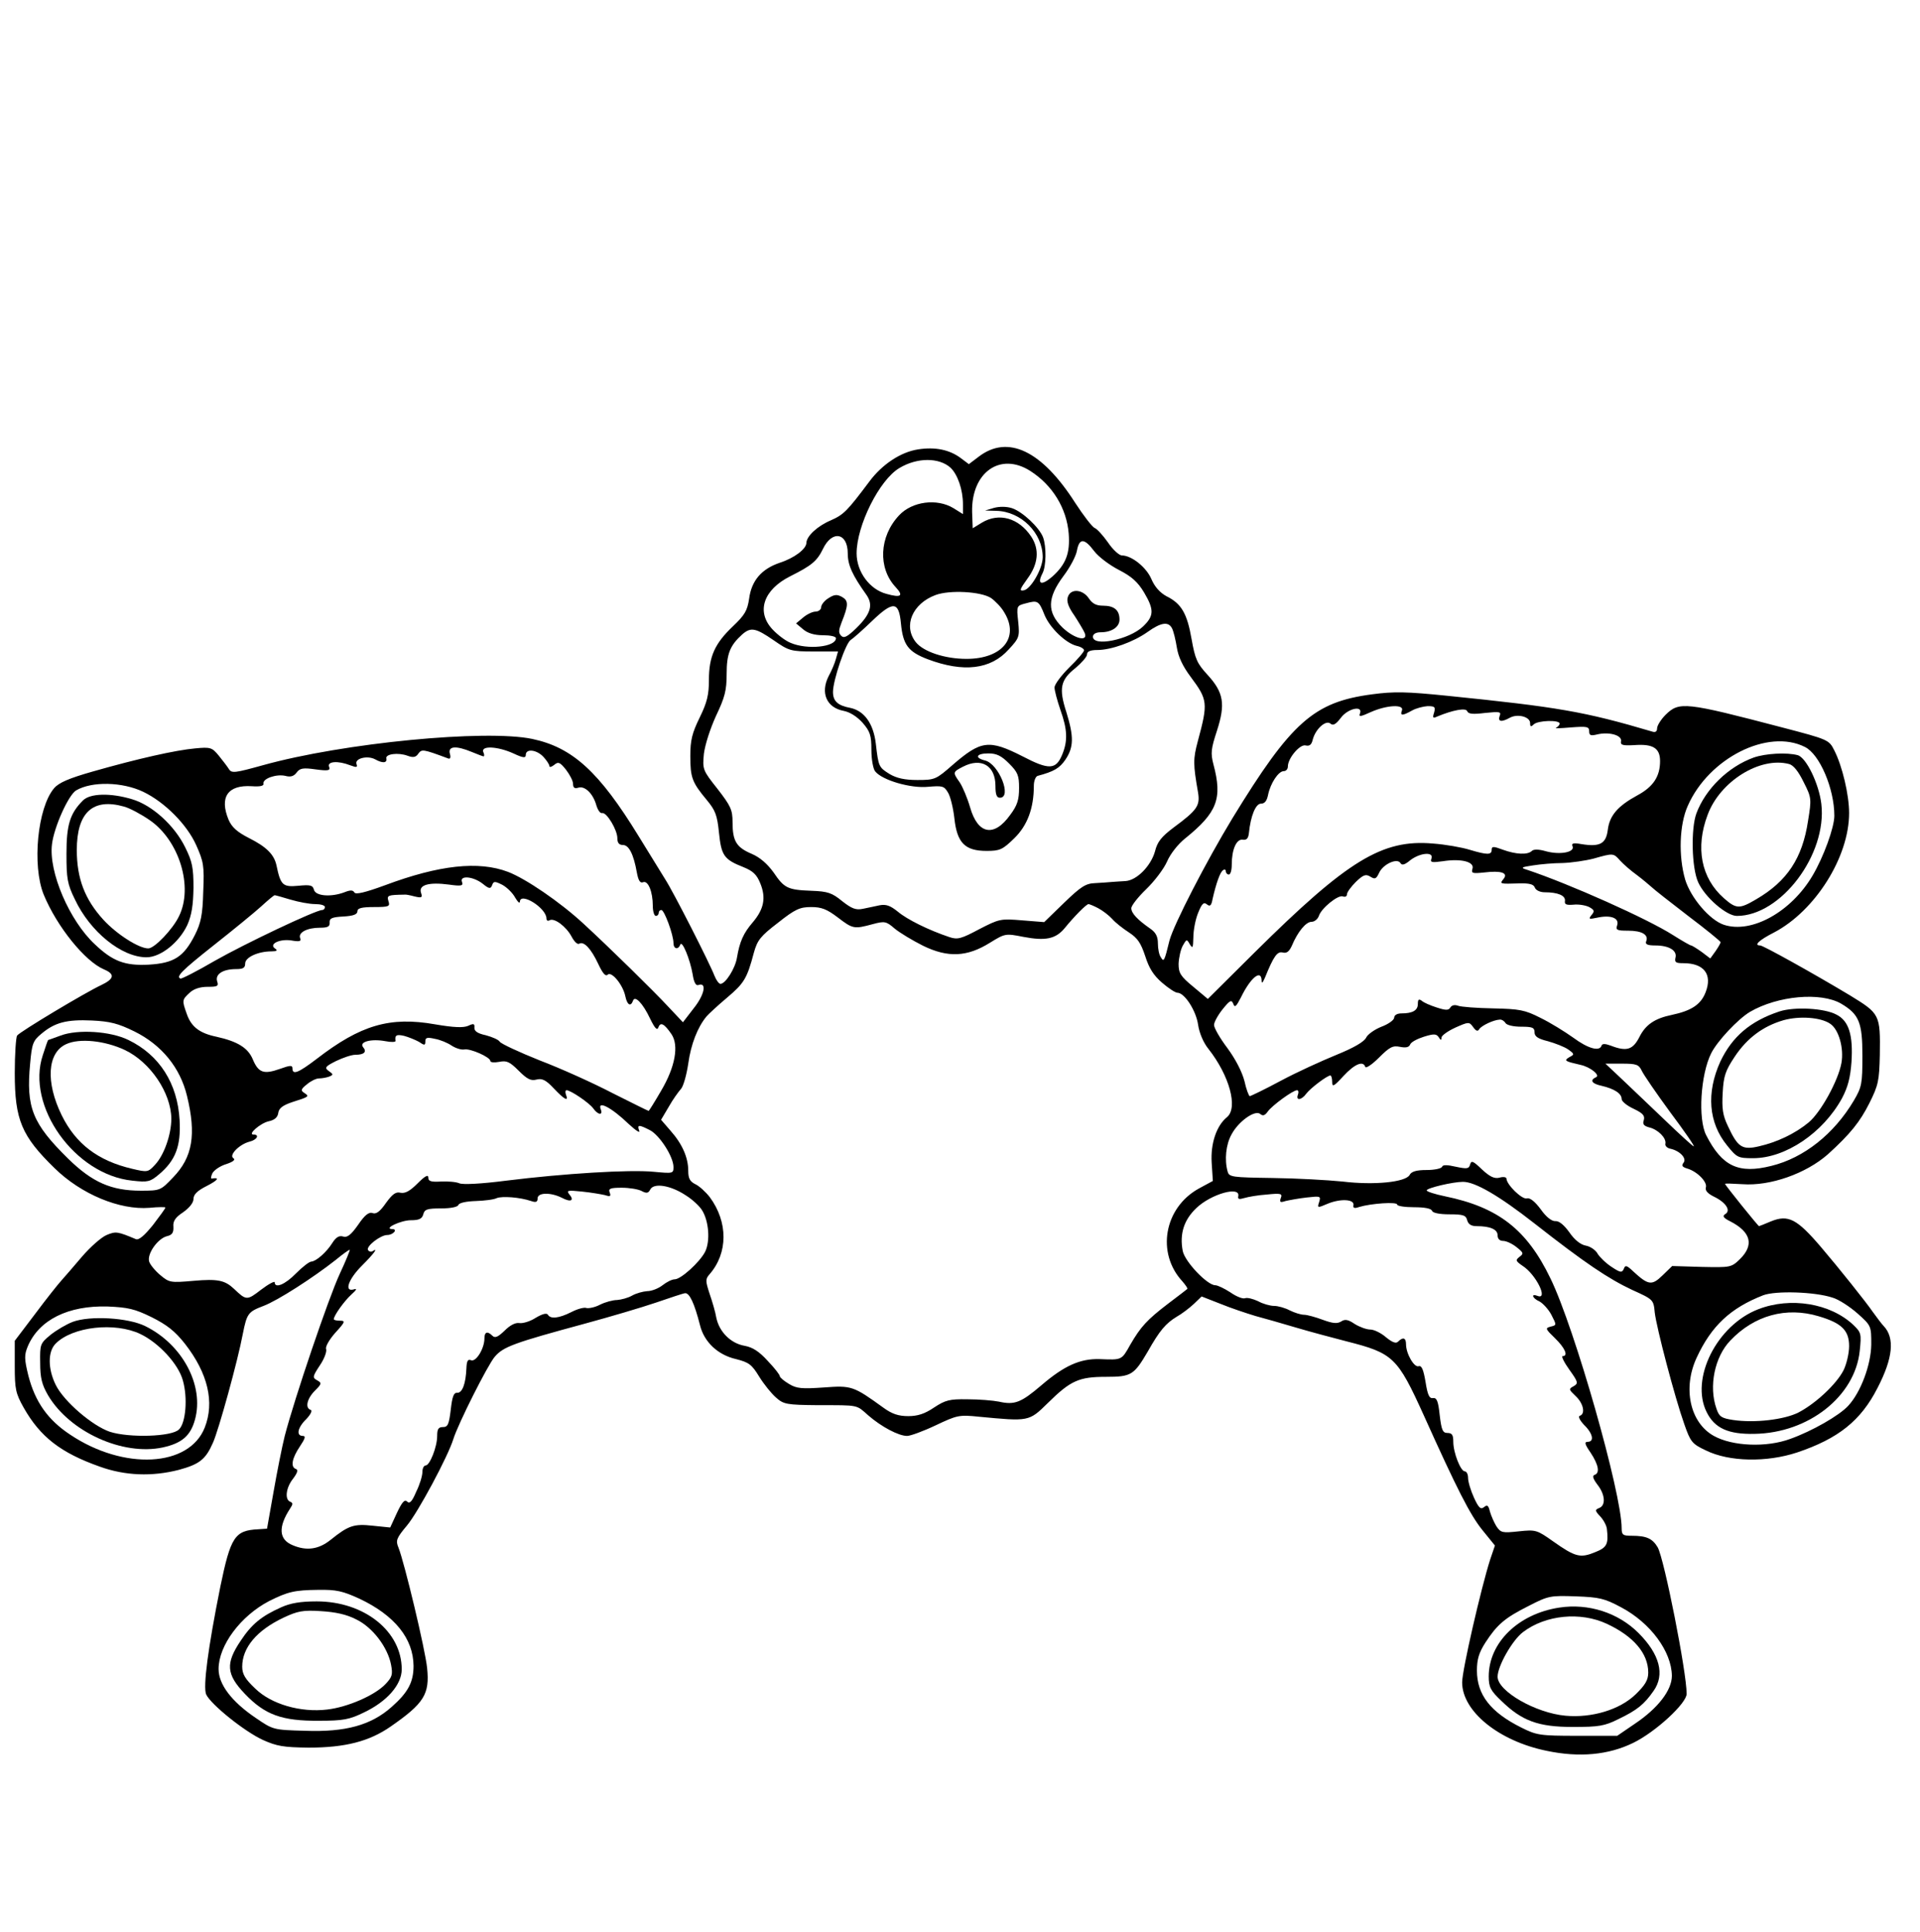 <?xml version="1.0" standalone="no"?>
<!DOCTYPE svg PUBLIC "-//W3C//DTD SVG 20010904//EN"
 "http://www.w3.org/TR/2001/REC-SVG-20010904/DTD/svg10.dtd">
<svg version="1.0" xmlns="http://www.w3.org/2000/svg"
 width="650pt" height="654pt" viewBox="0 0 650 654"
 preserveAspectRatio="xMidYMid meet">
<g transform="translate(0,654) scale(0.1,-0.1)"
fill="#000000" stroke="none">
<path d="M3108 5019 c-59 -9 -122 -51 -165 -109 -75 -100 -87 -112 -130 -131
-45 -19 -82 -53 -83 -76 0 -21 -41 -52 -91 -68 -61 -21 -95 -60 -103 -122 -6
-40 -15 -55 -55 -93 -61 -58 -81 -102 -81 -181 0 -50 -6 -76 -31 -127 -26 -53
-32 -77 -32 -131 0 -73 6 -89 56 -149 29 -35 35 -51 41 -110 8 -78 17 -91 83
-117 32 -13 45 -25 57 -55 20 -49 12 -87 -25 -131 -32 -37 -45 -66 -54 -120
-6 -37 -39 -89 -56 -89 -5 0 -14 12 -20 27 -16 42 -138 282 -167 327 -14 23
-54 88 -90 146 -133 217 -223 300 -360 329 -158 33 -639 -13 -912 -89 -94 -26
-106 -28 -115 -13 -5 8 -21 29 -34 45 -23 28 -28 30 -80 25 -67 -6 -195 -35
-346 -78 -81 -23 -116 -38 -132 -57 -56 -66 -75 -261 -35 -360 45 -109 140
-226 204 -253 38 -16 35 -32 -9 -53 -52 -24 -276 -158 -285 -171 -4 -5 -8 -63
-8 -127 0 -158 23 -213 135 -322 90 -88 220 -142 321 -134 30 3 54 3 54 1 0
-3 -19 -29 -42 -59 -30 -37 -48 -52 -58 -48 -62 26 -68 27 -99 14 -17 -7 -55
-40 -84 -74 -28 -33 -60 -70 -70 -81 -10 -11 -50 -61 -88 -112 l-69 -91 0 -86
c0 -77 3 -92 30 -140 56 -99 125 -153 258 -200 86 -31 177 -34 267 -11 70 19
91 35 116 92 19 42 84 277 101 368 14 70 18 75 70 95 48 18 169 96 245 156 23
19 44 34 47 34 2 0 -13 -37 -34 -82 -38 -82 -153 -421 -186 -548 -9 -36 -26
-121 -38 -190 l-22 -124 -30 -2 c-79 -4 -93 -25 -128 -194 -42 -209 -59 -339
-48 -365 16 -34 129 -125 192 -154 47 -21 69 -25 155 -26 123 0 205 21 277 71
114 79 133 110 124 198 -6 62 -77 358 -97 408 -10 24 -7 32 29 75 37 44 139
234 157 293 16 51 116 250 140 278 29 34 65 47 305 112 85 23 193 55 240 71
47 16 91 31 99 32 15 2 32 -34 51 -109 14 -56 60 -100 122 -114 43 -11 53 -18
78 -59 16 -26 42 -58 57 -71 26 -23 35 -25 143 -26 140 0 128 2 170 -35 44
-38 102 -69 131 -69 11 0 55 16 97 36 72 34 79 36 146 29 169 -16 169 -17 233
46 78 77 106 89 198 89 85 0 94 6 141 86 40 71 61 95 97 117 18 10 44 30 59
44 l26 25 64 -25 c34 -14 88 -32 118 -41 30 -8 93 -26 140 -40 47 -14 123 -34
169 -46 158 -40 172 -54 261 -250 113 -251 157 -337 198 -388 l43 -53 -16 -47
c-31 -97 -95 -375 -95 -416 0 -98 124 -199 287 -232 110 -23 208 -14 292 27
76 37 181 134 181 166 0 74 -76 457 -98 496 -18 30 -38 39 -88 39 -30 0 -34 3
-34 26 0 118 -159 677 -241 845 -80 166 -177 241 -357 278 -34 7 -62 16 -62
20 0 8 89 29 123 29 41 0 122 -47 242 -141 171 -134 250 -187 331 -225 71 -32
72 -33 76 -76 6 -52 68 -288 100 -378 21 -60 26 -67 73 -89 79 -39 206 -41
309 -7 140 47 216 108 272 218 53 102 59 170 21 210 -7 7 -23 29 -37 48 -21
31 -116 150 -175 219 -82 96 -111 111 -170 87 -21 -9 -39 -16 -40 -16 -3 0
-115 139 -115 143 0 2 26 1 59 -1 94 -7 215 36 289 101 76 69 109 110 141 174
30 60 33 75 35 162 2 138 0 140 -101 202 -125 75 -294 169 -304 169 -23 0 -4
18 47 44 139 73 254 255 254 404 0 62 -23 159 -50 212 -18 36 -20 37 -177 78
-328 86 -348 88 -394 43 -16 -16 -29 -37 -29 -46 0 -11 -6 -15 -17 -11 -230
68 -319 83 -693 121 -138 14 -180 15 -255 5 -197 -26 -273 -93 -473 -420 -88
-145 -199 -360 -213 -414 -17 -70 -19 -73 -29 -56 -6 8 -10 29 -10 47 0 23 -7
37 -26 50 -43 30 -64 52 -64 69 0 9 23 38 50 64 28 27 60 69 71 94 11 26 38
60 61 78 109 88 127 135 96 251 -10 38 -8 53 12 114 29 90 23 129 -32 189 -35
38 -42 53 -54 121 -15 86 -34 120 -85 145 -22 12 -40 32 -51 58 -17 40 -67 80
-100 80 -9 0 -31 20 -47 44 -17 24 -37 46 -45 49 -8 3 -38 42 -66 85 -113 177
-228 232 -327 156 l-33 -25 -28 21 c-38 28 -86 38 -144 29z m110 -62 c24 -23
42 -74 42 -124 l0 -33 -32 20 c-56 34 -140 23 -184 -24 -68 -72 -72 -179 -12
-243 28 -30 19 -37 -31 -23 -57 15 -101 75 -101 137 0 94 77 249 145 289 60
36 134 36 173 1z m270 -11 c75 -48 123 -126 130 -212 5 -66 -9 -104 -56 -146
-36 -31 -52 -26 -33 11 13 24 14 91 2 123 -13 33 -69 86 -105 98 -19 6 -42 6
-61 1 l-30 -9 38 -1 c84 -2 157 -75 157 -157 0 -38 -40 -108 -64 -112 -16 -3
-14 3 12 39 37 50 42 99 13 143 -42 63 -109 82 -167 47 l-31 -19 -2 55 c-3
134 95 204 197 139z m-618 -279 c0 -40 16 -74 63 -140 24 -34 15 -65 -34 -113
-31 -30 -42 -35 -51 -26 -10 10 -9 19 1 45 24 60 24 74 1 87 -17 9 -26 8 -46
-5 -13 -8 -24 -22 -24 -30 0 -8 -9 -15 -19 -15 -10 0 -29 -9 -42 -20 l-24 -20
24 -20 c15 -13 38 -20 67 -20 24 0 44 -4 44 -10 0 -30 -97 -40 -153 -16 -18 7
-45 28 -61 45 -57 60 -32 135 60 181 72 36 90 51 110 92 31 65 84 55 84 -15z
m834 8 c15 -20 53 -48 84 -64 43 -22 64 -41 85 -76 35 -59 34 -80 -4 -116 -47
-44 -169 -69 -169 -34 0 9 10 15 26 15 38 0 64 18 64 43 0 32 -18 47 -56 47
-23 0 -36 7 -48 25 -21 31 -62 34 -71 4 -5 -14 2 -34 22 -62 15 -23 31 -50 35
-59 13 -32 -35 -20 -75 18 -53 52 -52 100 3 174 22 29 43 68 46 87 8 42 25 42
58 -2z m-349 -159 c14 -10 35 -31 45 -49 52 -85 -7 -157 -128 -157 -73 0 -146
24 -172 57 -43 55 -11 130 67 159 48 18 154 12 188 -10z m181 -57 c18 -44 72
-96 109 -105 14 -3 25 -10 25 -15 0 -5 -22 -31 -50 -58 -27 -27 -50 -57 -50
-68 0 -10 9 -44 20 -76 24 -67 25 -105 6 -151 -21 -51 -44 -53 -134 -6 -114
58 -141 54 -237 -29 -56 -49 -60 -51 -119 -51 -43 0 -70 6 -94 20 -37 23 -38
25 -47 103 -8 68 -39 111 -86 121 -43 8 -59 23 -59 54 0 40 43 166 60 176 8 5
41 34 72 64 72 69 91 67 98 -8 7 -73 25 -96 90 -121 122 -46 214 -35 275 33
36 39 37 43 32 94 -6 54 -5 54 26 62 40 11 44 9 63 -39z m432 -46 c5 -10 12
-39 16 -64 5 -32 20 -64 47 -100 58 -78 59 -88 24 -218 -16 -60 -16 -77 1
-174 7 -44 -3 -59 -83 -118 -41 -31 -55 -48 -63 -81 -14 -49 -61 -97 -99 -100
-14 -1 -35 -2 -46 -3 -11 -1 -37 -3 -57 -4 -32 -1 -48 -11 -105 -66 l-68 -66
-75 6 c-73 6 -77 5 -145 -30 -60 -32 -73 -36 -100 -27 -72 24 -144 60 -175 86
-26 21 -40 26 -62 22 -15 -3 -41 -9 -57 -12 -24 -5 -38 1 -70 26 -34 28 -49
33 -103 35 -82 3 -93 9 -129 62 -21 29 -46 51 -74 63 -52 22 -65 43 -65 107 0
42 -6 55 -51 113 -50 63 -51 66 -46 119 4 31 21 84 41 128 30 63 36 86 36 142
0 68 11 96 53 134 29 25 45 22 106 -20 52 -36 58 -38 137 -38 l81 0 -7 -25
c-4 -15 -15 -41 -25 -59 -28 -56 -7 -106 51 -117 21 -4 45 -19 64 -40 26 -30
30 -43 30 -92 0 -32 6 -65 13 -73 24 -30 121 -58 179 -52 48 4 54 3 67 -19 8
-12 18 -52 22 -88 9 -83 36 -110 109 -110 45 0 54 4 94 43 44 43 66 101 66
178 0 16 6 31 13 33 56 15 74 26 94 55 28 42 29 77 3 161 -26 80 -20 109 31
149 21 18 39 38 39 46 0 10 11 15 35 15 47 0 122 27 170 61 46 33 71 36 83 12z
m778 -278 c-7 -18 2 -18 34 0 14 8 38 14 53 15 25 0 27 -3 22 -22 -6 -18 -4
-20 11 -13 53 22 97 30 101 18 4 -10 20 -11 61 -6 49 5 55 4 49 -10 -7 -20 6
-22 35 -6 26 14 68 3 68 -18 0 -13 3 -14 12 -5 14 14 88 16 88 3 0 -5 -6 -11
-12 -14 -7 -3 15 -2 50 1 54 4 62 3 62 -13 0 -14 5 -16 26 -11 40 10 85 -2 82
-22 -3 -14 5 -16 44 -14 64 5 88 -10 88 -54 0 -52 -23 -87 -77 -116 -66 -36
-94 -68 -100 -117 -6 -47 -27 -58 -89 -48 -28 5 -35 3 -30 -8 7 -20 -44 -29
-91 -16 -24 7 -41 7 -47 1 -14 -14 -54 -12 -98 4 -32 12 -38 12 -38 0 0 -18
-15 -18 -75 0 -26 8 -82 18 -124 21 -172 15 -289 -57 -604 -369 l-158 -157
-49 41 c-44 36 -50 47 -50 78 1 21 7 48 14 61 13 23 14 23 24 5 10 -16 11 -12
12 23 0 24 7 61 16 83 13 32 19 38 30 29 10 -8 15 -5 19 18 12 53 26 93 36 98
5 4 9 1 9 -4 0 -6 5 -11 10 -11 6 0 10 15 10 34 0 51 16 87 37 84 13 -2 19 4
21 22 6 59 23 100 41 100 13 0 20 10 24 30 8 39 35 80 53 80 8 0 14 7 14 16 0
28 41 76 60 71 13 -3 20 2 24 19 9 36 44 68 60 55 9 -8 18 -3 35 19 23 32 76
44 65 15 -5 -12 2 -11 37 5 54 24 114 27 105 5z m1364 -123 c50 -24 100 -141
100 -233 0 -39 -36 -139 -74 -203 -72 -122 -206 -197 -300 -166 -48 16 -112
91 -131 153 -23 79 -20 186 9 250 71 161 271 262 396 199z m-4513 -17 c19 -8
38 -15 40 -15 3 0 3 7 -1 15 -8 22 49 19 102 -5 34 -16 42 -16 42 -5 0 22 37
18 60 -7 11 -12 20 -26 20 -31 0 -5 7 -3 16 4 14 12 20 9 40 -16 13 -17 24
-38 24 -48 0 -13 5 -17 18 -13 22 7 50 -20 61 -60 5 -16 13 -28 20 -26 15 3
51 -57 51 -85 0 -16 6 -23 19 -23 20 0 36 -31 47 -93 5 -27 11 -37 21 -33 17
7 33 -32 33 -80 0 -19 5 -34 10 -34 6 0 10 5 10 10 0 6 4 10 9 10 10 0 41 -84
41 -112 0 -20 16 -24 23 -5 6 16 33 -49 42 -101 4 -27 11 -39 19 -36 30 11 21
-33 -15 -78 l-37 -48 -49 52 c-50 54 -200 201 -288 282 -79 73 -195 152 -255
175 -100 38 -234 23 -416 -45 -68 -25 -99 -32 -104 -25 -5 9 -14 9 -34 1 -45
-17 -97 -13 -103 8 -4 16 -12 18 -53 14 -53 -5 -60 2 -74 69 -8 37 -34 63 -94
93 -39 20 -57 36 -68 61 -32 77 -3 119 78 114 29 -2 42 1 40 9 -3 17 44 33 74
26 18 -5 29 -1 38 11 11 15 22 17 64 11 44 -6 51 -4 46 9 -7 18 30 21 71 5 22
-8 26 -8 22 4 -7 19 37 30 63 16 25 -14 41 -13 38 3 -4 15 40 21 72 9 19 -7
28 -5 36 7 12 16 15 16 101 -16 7 -3 10 3 6 16 -7 26 21 28 74 6z m1819 -39
c30 -30 34 -41 34 -83 0 -40 -6 -59 -30 -91 -55 -77 -110 -66 -136 26 -9 31
-25 69 -35 84 -24 34 -24 35 11 53 62 32 110 4 110 -65 0 -29 4 -40 15 -40 42
0 -3 114 -50 126 -37 9 -30 24 11 24 28 0 44 -8 70 -34z m-2931 -96 c73 -35
148 -111 179 -180 25 -56 28 -70 24 -158 -2 -79 -8 -106 -28 -146 -38 -75 -71
-96 -157 -101 -80 -4 -121 11 -182 69 -86 80 -157 245 -145 339 7 58 56 167
82 182 53 31 156 29 227 -5z m4361 -226 c-5 -13 1 -14 38 -9 63 10 108 -2 101
-25 -5 -16 0 -17 39 -13 58 7 83 -1 66 -22 -14 -17 -13 -17 53 -15 35 1 49 -3
53 -14 3 -9 18 -16 33 -16 45 0 71 -11 69 -29 -2 -12 4 -15 29 -13 17 2 41 -2
53 -8 18 -10 19 -14 8 -27 -11 -14 -9 -15 19 -9 46 10 75 -1 68 -25 -6 -17 -1
-19 37 -19 47 0 70 -14 61 -36 -4 -10 4 -14 31 -14 46 0 75 -17 68 -42 -3 -15
1 -18 27 -18 70 0 99 -38 75 -99 -16 -41 -48 -62 -114 -76 -58 -12 -89 -33
-110 -75 -22 -43 -43 -50 -97 -29 -19 7 -29 7 -31 0 -7 -21 -46 -10 -96 27
-28 20 -78 51 -111 67 -53 27 -71 30 -160 32 -55 1 -109 5 -119 9 -11 4 -21 2
-26 -6 -6 -10 -15 -10 -46 0 -22 7 -45 17 -51 23 -10 7 -13 4 -13 -11 0 -22
-18 -32 -56 -32 -14 0 -24 -6 -24 -14 0 -8 -19 -22 -43 -31 -23 -9 -47 -26
-52 -37 -7 -14 -41 -34 -100 -58 -49 -20 -135 -59 -189 -88 -54 -29 -102 -52
-105 -52 -3 0 -12 23 -18 51 -8 31 -30 74 -58 112 -25 33 -45 68 -45 78 0 9
13 33 29 53 25 31 30 33 36 19 5 -15 10 -10 26 21 32 66 68 96 70 59 0 -13 3
-11 11 7 30 74 42 91 61 86 13 -3 21 3 30 22 20 48 48 82 67 82 10 0 21 9 25
20 8 26 65 72 81 66 8 -3 14 0 14 7 0 7 14 26 30 42 26 25 34 27 49 18 16 -10
20 -8 30 13 13 29 61 51 72 33 5 -9 15 -6 34 10 33 25 80 29 71 5z m639 -7
c11 -12 36 -34 57 -49 20 -15 42 -34 50 -41 7 -7 63 -51 123 -97 61 -46 110
-86 110 -89 0 -3 -8 -17 -17 -30 l-18 -25 -29 22 c-17 12 -33 22 -36 22 -3 0
-31 16 -61 35 -86 55 -350 173 -494 221 -23 7 -21 9 20 15 25 4 70 8 100 8 30
1 78 8 105 15 67 19 67 19 90 -7z m-3851 -78 c22 -18 27 -18 32 -5 5 14 9 14
35 1 16 -9 35 -28 43 -43 9 -15 15 -21 16 -14 1 34 90 -21 90 -57 0 -7 5 -9
10 -6 16 10 57 -21 75 -55 9 -17 20 -28 26 -24 16 9 40 -17 64 -68 15 -32 25
-44 32 -37 13 13 52 -34 60 -73 6 -29 18 -37 26 -15 6 19 33 -8 58 -61 16 -33
24 -41 28 -29 7 19 20 12 44 -23 26 -38 13 -111 -35 -192 -22 -38 -41 -68 -42
-68 -2 0 -56 27 -122 60 -65 34 -176 84 -247 111 -70 28 -130 56 -135 63 -4 7
-25 16 -47 22 -28 6 -40 14 -39 26 1 13 -2 15 -21 6 -16 -7 -48 -6 -112 5
-153 27 -252 -2 -401 -117 -63 -48 -82 -55 -82 -32 0 11 -7 11 -43 -2 -54 -19
-72 -13 -91 32 -16 39 -51 61 -123 77 -58 12 -86 34 -101 78 -16 45 -16 47 10
71 14 13 35 20 61 20 33 0 38 2 32 19 -7 24 20 41 64 41 24 0 31 4 31 19 0 21
44 41 89 41 17 0 22 3 13 9 -24 15 14 34 54 28 28 -5 35 -3 30 8 -7 19 24 35
67 35 27 0 34 4 33 18 -1 14 8 18 47 20 33 2 47 7 47 18 0 10 14 14 56 14 51
0 55 2 49 20 -6 20 -2 21 55 22 3 1 18 -2 33 -6 25 -6 28 -4 22 13 -8 26 27
36 95 27 42 -6 49 -4 44 9 -9 23 38 19 70 -6z m-650 -54 c27 -8 64 -15 83 -15
18 0 33 -4 33 -10 0 -5 -4 -10 -9 -10 -22 0 -262 -114 -364 -172 -60 -35 -113
-62 -116 -60 -16 6 3 26 113 113 66 52 138 111 160 131 23 21 43 38 46 38 3 0
27 -7 54 -15z m2734 -29 c15 -8 36 -24 47 -36 11 -13 37 -33 57 -46 29 -19 40
-35 55 -80 13 -41 28 -65 57 -90 22 -19 45 -34 52 -34 24 0 63 -60 70 -108 4
-28 18 -61 35 -82 71 -90 101 -199 63 -231 -36 -29 -56 -90 -52 -154 l4 -62
-48 -26 c-117 -65 -144 -218 -55 -314 11 -13 19 -24 16 -26 -2 -2 -31 -24 -64
-49 -72 -55 -93 -78 -129 -140 -29 -52 -28 -51 -103 -48 -66 2 -120 -22 -198
-89 -68 -58 -90 -67 -143 -55 -20 4 -68 8 -107 8 -61 1 -75 -3 -113 -28 -31
-21 -55 -29 -87 -29 -33 0 -55 7 -85 29 -101 73 -107 75 -201 68 -74 -5 -92
-4 -118 12 -17 10 -31 22 -31 26 0 5 -18 28 -41 52 -29 32 -51 46 -78 51 -47
8 -86 47 -96 95 -3 19 -14 56 -23 82 -14 43 -14 49 0 65 63 72 63 177 1 261
-14 18 -36 38 -49 44 -18 9 -24 19 -24 45 0 45 -20 91 -60 136 l-32 37 26 44
c14 25 33 51 41 60 8 8 19 46 25 86 9 66 32 124 62 160 7 8 38 37 69 63 58 49
68 65 91 152 12 43 22 56 82 102 58 46 74 53 112 53 35 0 53 -7 90 -35 51 -39
55 -40 118 -23 41 11 46 10 75 -15 17 -14 60 -40 96 -58 84 -41 149 -38 226
10 52 32 53 32 114 20 74 -14 108 -7 138 28 34 42 75 83 82 83 3 0 18 -6 33
-14z m2515 -323 c61 -36 72 -64 72 -176 0 -95 -2 -106 -29 -152 -67 -113 -169
-194 -279 -221 -111 -28 -167 -2 -221 104 -28 55 -19 205 17 277 21 42 91 116
131 140 94 55 240 68 309 28z m-5778 -94 c93 -46 155 -123 178 -218 32 -131
19 -208 -47 -276 -42 -44 -43 -45 -109 -45 -100 0 -164 28 -246 108 -122 120
-143 174 -129 322 6 68 10 78 38 101 45 38 85 49 171 45 62 -3 89 -10 144 -37z
m4642 28 c5 -7 27 -12 53 -12 38 0 45 -3 45 -19 0 -14 12 -22 45 -30 25 -7 56
-19 69 -28 21 -15 22 -17 4 -26 -20 -12 -15 -14 37 -26 34 -7 69 -36 53 -42
-22 -10 -14 -22 19 -29 43 -10 68 -26 68 -45 0 -8 19 -23 41 -33 31 -15 38
-23 34 -38 -5 -14 0 -20 19 -25 29 -7 58 -36 54 -55 -2 -7 6 -15 17 -17 32 -7
57 -33 44 -48 -7 -9 -4 -14 13 -19 34 -10 69 -46 63 -64 -3 -11 7 -21 27 -31
40 -19 59 -47 39 -59 -11 -7 -7 -13 17 -25 70 -36 81 -80 32 -128 -29 -28 -32
-28 -129 -26 l-100 3 -33 -32 c-36 -35 -48 -33 -99 14 -22 21 -27 22 -32 8 -6
-13 -11 -13 -41 7 -20 13 -40 33 -47 44 -6 12 -24 25 -40 28 -18 3 -39 20 -56
45 -18 25 -35 39 -47 38 -12 -1 -31 13 -50 40 -20 27 -37 40 -47 37 -16 -5
-69 47 -69 67 0 5 -11 7 -24 3 -17 -4 -32 3 -59 28 -30 29 -36 31 -40 17 -4
-15 -10 -16 -48 -8 -30 7 -45 7 -47 0 -2 -6 -26 -11 -52 -11 -35 0 -52 -5 -58
-17 -14 -24 -119 -35 -227 -22 -49 5 -156 11 -237 12 -137 2 -147 3 -152 22
-11 39 -6 91 13 125 23 44 79 84 97 70 9 -8 16 -6 26 8 14 20 85 72 99 72 5 0
6 -7 3 -15 -8 -21 12 -19 28 3 13 18 71 62 82 62 3 0 6 -10 6 -22 0 -18 5 -16
38 20 38 41 67 53 74 31 2 -6 23 8 46 31 36 36 47 42 71 37 20 -4 31 -2 35 8
3 8 24 19 46 26 35 11 43 10 51 -2 6 -10 9 -11 9 -1 0 7 21 22 47 34 45 20 47
20 60 2 10 -14 16 -16 21 -7 8 12 48 31 69 32 7 1 16 -5 20 -12z m-3679 -63
c19 -13 22 -13 22 2 0 12 6 14 32 8 18 -3 44 -14 57 -23 14 -9 33 -15 43 -13
20 4 88 -26 88 -39 0 -5 13 -6 30 -3 25 5 35 1 66 -30 28 -28 41 -35 60 -30
19 5 32 -1 59 -30 36 -38 51 -46 41 -21 -3 8 -2 15 2 15 14 0 77 -43 90 -61
16 -23 34 -25 26 -4 -13 32 36 7 94 -49 24 -22 40 -33 36 -23 -8 21 -1 21 36
2 33 -17 80 -90 80 -125 0 -22 -2 -22 -67 -16 -82 8 -306 -6 -499 -30 -85 -11
-147 -14 -159 -9 -11 5 -39 7 -62 6 -34 -2 -43 1 -43 13 0 12 -11 6 -36 -19
-26 -26 -42 -35 -58 -32 -16 4 -27 -4 -49 -34 -20 -29 -33 -39 -45 -35 -13 5
-27 -6 -50 -40 -24 -34 -37 -44 -51 -39 -13 4 -24 -3 -36 -22 -20 -32 -55 -62
-71 -63 -7 0 -30 -18 -52 -40 -37 -38 -72 -52 -72 -30 0 5 -21 -6 -46 -25 -48
-37 -50 -37 -92 3 -31 29 -55 34 -136 27 -79 -7 -83 -6 -113 19 -18 15 -35 36
-38 46 -8 26 29 78 60 86 18 4 23 12 22 32 -2 19 7 32 33 49 21 15 35 32 35
45 0 15 13 28 45 44 39 20 45 30 17 25 -4 -1 -3 7 2 18 6 11 27 25 47 31 24 8
32 15 24 20 -16 10 20 47 55 56 25 6 35 24 13 24 -21 0 24 39 52 45 19 4 30
13 32 28 2 16 15 26 48 37 57 18 58 19 40 31 -13 8 -11 13 9 29 13 11 31 20
41 20 10 0 26 3 34 6 15 6 15 8 -1 19 -15 11 -13 15 25 34 23 11 52 21 65 21
30 0 40 10 26 26 -14 18 28 29 76 20 20 -4 35 -3 34 1 -3 19 3 23 29 17 15 -4
37 -13 50 -20z m4140 -98 c6 -13 49 -76 96 -140 48 -64 84 -116 80 -116 -3 0
-49 42 -102 93 -54 51 -119 114 -147 140 l-50 47 56 0 c49 0 57 -3 67 -24z
m-3236 -422 c21 -13 45 -35 54 -49 24 -37 29 -106 11 -142 -19 -36 -82 -93
-103 -93 -9 0 -27 -9 -41 -20 -14 -11 -37 -20 -52 -20 -14 -1 -37 -7 -51 -15
-14 -8 -37 -14 -51 -15 -14 0 -40 -7 -58 -16 -17 -9 -38 -13 -46 -11 -7 3 -30
-3 -51 -14 -42 -21 -70 -24 -79 -9 -4 7 -19 3 -41 -10 -18 -12 -44 -20 -56
-18 -14 2 -32 -8 -50 -26 -22 -21 -32 -26 -41 -17 -17 17 -27 13 -27 -9 0 -34
-28 -80 -45 -74 -11 5 -15 -2 -16 -27 -2 -52 -14 -84 -31 -83 -12 1 -17 -13
-22 -57 -6 -50 -10 -59 -26 -59 -16 0 -20 -7 -20 -30 0 -37 -25 -100 -39 -100
-6 0 -11 -10 -11 -22 0 -13 -9 -43 -21 -67 -14 -33 -22 -42 -31 -33 -8 8 -17
-2 -34 -38 l-23 -50 -59 6 c-64 7 -82 1 -143 -48 -40 -32 -81 -38 -128 -18
-47 19 -50 61 -9 124 10 15 10 19 1 23 -20 7 -15 48 9 78 15 20 18 30 10 33
-19 6 -14 36 13 76 18 27 21 36 10 36 -23 0 -18 28 12 57 15 16 21 29 15 31
-20 6 -13 38 14 65 23 23 24 26 8 35 -17 9 -16 13 9 51 15 22 24 47 21 55 -3
8 10 31 31 55 34 37 35 41 16 41 -11 0 -21 2 -21 5 0 12 35 61 59 83 18 16 21
22 9 18 -34 -10 -19 34 27 80 42 42 57 63 36 49 -5 -3 -12 -1 -15 4 -8 12 42
51 65 51 20 0 37 20 17 20 -32 1 29 30 63 30 28 0 38 5 42 20 4 17 14 20 60
20 34 0 57 5 59 12 3 7 27 12 59 13 30 1 62 5 71 10 19 7 77 3 116 -10 17 -6
22 -3 22 9 0 20 44 21 82 2 30 -16 44 -10 25 12 -10 13 -5 14 43 9 30 -3 65
-9 78 -12 18 -6 21 -4 16 9 -5 13 2 16 41 16 25 0 56 -5 67 -11 17 -9 23 -8
30 6 13 22 69 13 120 -21z m1870 -3 c-2 -10 3 -11 20 -6 13 4 47 10 77 12 48
5 53 3 47 -12 -5 -14 -2 -16 16 -10 13 3 45 9 72 12 46 5 48 5 42 -15 -7 -21
-6 -21 29 -6 44 18 91 15 87 -5 -2 -10 3 -12 20 -6 40 12 128 18 128 8 0 -5
26 -9 57 -9 35 0 58 -4 61 -12 2 -7 24 -12 59 -12 46 0 56 -3 60 -20 4 -14 14
-20 32 -20 46 0 71 -11 71 -31 0 -12 7 -19 19 -19 10 0 30 -9 45 -21 24 -19
25 -22 10 -33 -14 -11 -13 -14 10 -30 46 -29 89 -117 51 -102 -23 9 -18 -8 7
-19 11 -6 30 -26 40 -45 18 -35 18 -35 -2 -40 -20 -5 -18 -8 14 -39 35 -34 46
-61 26 -61 -5 0 5 -21 23 -46 30 -42 31 -46 14 -56 -17 -9 -16 -11 7 -33 27
-25 34 -61 14 -67 -6 -2 0 -15 15 -31 30 -29 35 -57 12 -57 -12 0 -10 -8 10
-37 27 -41 32 -69 13 -75 -8 -3 -5 -13 10 -33 26 -33 29 -70 6 -79 -15 -6 -15
-9 4 -29 11 -12 21 -31 22 -42 6 -52 0 -63 -41 -79 -49 -20 -66 -16 -141 37
-55 39 -59 40 -116 34 -56 -6 -61 -5 -76 17 -8 13 -18 36 -22 50 -5 21 -9 24
-20 15 -11 -9 -18 -3 -34 32 -11 24 -20 54 -20 67 0 12 -5 22 -11 22 -14 0
-39 63 -39 100 0 23 -4 30 -20 30 -16 0 -20 10 -26 60 -5 48 -10 60 -23 58
-12 -2 -18 10 -25 55 -7 41 -13 56 -23 53 -15 -6 -43 42 -43 74 0 22 -10 26
-27 9 -7 -7 -19 -3 -41 15 -16 14 -40 26 -53 26 -13 0 -37 9 -53 19 -22 15
-33 17 -46 8 -14 -8 -29 -6 -62 6 -24 9 -53 17 -63 17 -11 0 -33 7 -49 15 -15
8 -39 15 -53 15 -13 0 -38 7 -54 16 -17 8 -37 13 -44 10 -8 -3 -30 6 -50 20
-20 13 -43 24 -51 24 -27 0 -103 80 -110 116 -11 58 4 105 46 145 50 48 150
76 142 40z m2012 -343 c21 -6 59 -31 85 -54 46 -41 46 -42 46 -105 -1 -69 -36
-162 -78 -207 -30 -33 -123 -86 -196 -112 -81 -30 -196 -25 -259 10 -81 45
-106 162 -58 265 50 108 115 168 225 211 42 16 175 12 235 -8z m-5691 -66 c52
-26 79 -47 113 -90 78 -100 101 -198 67 -284 -53 -134 -274 -145 -455 -24 -76
50 -119 111 -142 200 -14 57 -14 70 -2 99 38 90 137 139 271 135 68 -3 91 -8
148 -36z m704 -953 c120 -57 182 -135 183 -227 0 -55 -18 -90 -75 -140 -69
-61 -155 -85 -292 -80 -108 3 -108 3 -168 44 -81 55 -125 113 -125 165 0 80
75 180 171 230 64 32 86 37 166 38 62 1 83 -4 140 -30z m4271 -29 c100 -53
171 -150 172 -232 0 -48 -46 -109 -125 -162 l-60 -41 -135 0 c-127 0 -138 2
-190 28 -104 52 -150 111 -150 193 0 38 7 61 29 95 39 60 65 83 147 124 66 34
73 35 159 32 80 -3 97 -7 153 -37z"/>
<path d="M5937 3976 c-86 -31 -163 -106 -194 -189 -19 -52 -16 -185 6 -233 23
-51 96 -114 131 -114 149 0 306 208 286 379 -8 68 -51 157 -80 165 -36 10
-109 6 -149 -8z m120 -22 c15 -4 32 -26 49 -61 27 -53 27 -57 15 -131 -19
-127 -71 -205 -176 -266 -56 -33 -67 -33 -109 4 -77 68 -97 171 -55 282 42
114 178 198 276 172z"/>
<path d="M281 3831 c-44 -44 -56 -82 -56 -181 0 -83 3 -102 28 -153 52 -111
159 -197 243 -197 48 0 110 50 138 109 15 34 20 67 21 126 0 68 -4 89 -28 137
-36 74 -112 143 -180 163 -73 22 -142 20 -166 -4z m139 -21 c19 -5 58 -26 87
-46 100 -69 148 -226 99 -325 -21 -44 -83 -109 -104 -109 -32 0 -107 48 -152
97 -63 69 -90 140 -90 236 0 127 54 177 160 147z"/>
<path d="M6025 3117 c-100 -33 -161 -86 -201 -170 -48 -106 -40 -207 23 -284
33 -41 37 -43 88 -43 110 0 237 86 301 203 20 38 28 69 32 122 6 92 -9 140
-51 161 -41 22 -142 27 -192 11z m171 -42 c29 -19 47 -83 38 -133 -11 -60 -70
-167 -111 -201 -46 -38 -107 -67 -169 -81 -56 -13 -71 -3 -104 68 -18 37 -21
60 -18 113 3 57 9 75 41 123 42 63 96 103 165 123 54 15 126 10 158 -12z"/>
<path d="M205 3035 c-22 -8 -41 -15 -42 -15 -1 0 -9 -23 -18 -51 -58 -172 108
-405 303 -425 53 -6 60 -4 90 21 56 47 75 96 70 184 -7 124 -68 220 -173 271
-61 30 -172 37 -230 15z m218 -49 c86 -41 156 -145 157 -232 0 -53 -24 -123
-55 -156 -24 -26 -26 -26 -77 -14 -116 27 -191 84 -239 181 -55 112 -49 212
15 241 45 21 131 12 199 -20z"/>
<path d="M5953 2109 c-141 -54 -232 -236 -175 -349 27 -54 73 -75 162 -73 183
3 340 127 356 281 6 58 5 62 -22 88 -78 73 -212 95 -321 53z m204 -24 c78 -23
103 -48 103 -101 0 -25 -9 -62 -19 -82 -24 -47 -95 -113 -153 -143 -48 -24
-148 -36 -221 -25 -39 6 -47 11 -56 38 -27 76 -6 176 47 231 81 85 189 115
299 82z"/>
<path d="M246 2066 c-21 -8 -55 -28 -75 -44 -35 -29 -36 -32 -35 -94 0 -52 6
-75 27 -111 73 -123 252 -205 388 -176 64 14 94 39 109 94 32 115 -42 255
-169 317 -57 28 -186 36 -245 14z m229 -41 c63 -30 129 -102 144 -157 17 -59
10 -144 -13 -166 -24 -25 -169 -29 -234 -8 -59 20 -155 102 -183 158 -27 54
-28 114 0 141 57 57 200 73 286 32z"/>
<path d="M952 1100 c-67 -30 -100 -57 -137 -113 -52 -77 -49 -114 14 -180 68
-71 125 -92 251 -91 82 0 103 4 152 28 78 37 128 94 128 146 0 129 -127 230
-288 230 -55 0 -89 -6 -120 -20z m254 -41 c56 -27 107 -95 118 -154 6 -32 4
-41 -19 -65 -36 -38 -128 -78 -197 -86 -90 -11 -190 18 -244 71 -34 32 -44 49
-44 74 0 64 49 123 140 166 47 22 65 26 126 22 50 -3 87 -11 120 -28z"/>
<path d="M5279 1099 c-139 -21 -239 -119 -239 -233 0 -36 6 -48 43 -83 70 -68
125 -88 242 -88 88 0 107 3 155 27 62 30 86 49 118 95 39 55 21 124 -51 196
-69 69 -170 101 -268 86z m161 -55 c90 -42 140 -100 140 -165 0 -25 -10 -42
-43 -74 -54 -52 -148 -80 -237 -72 -101 9 -230 83 -230 132 0 36 50 124 86
151 76 58 194 70 284 28z"/>
</g>
</svg>
